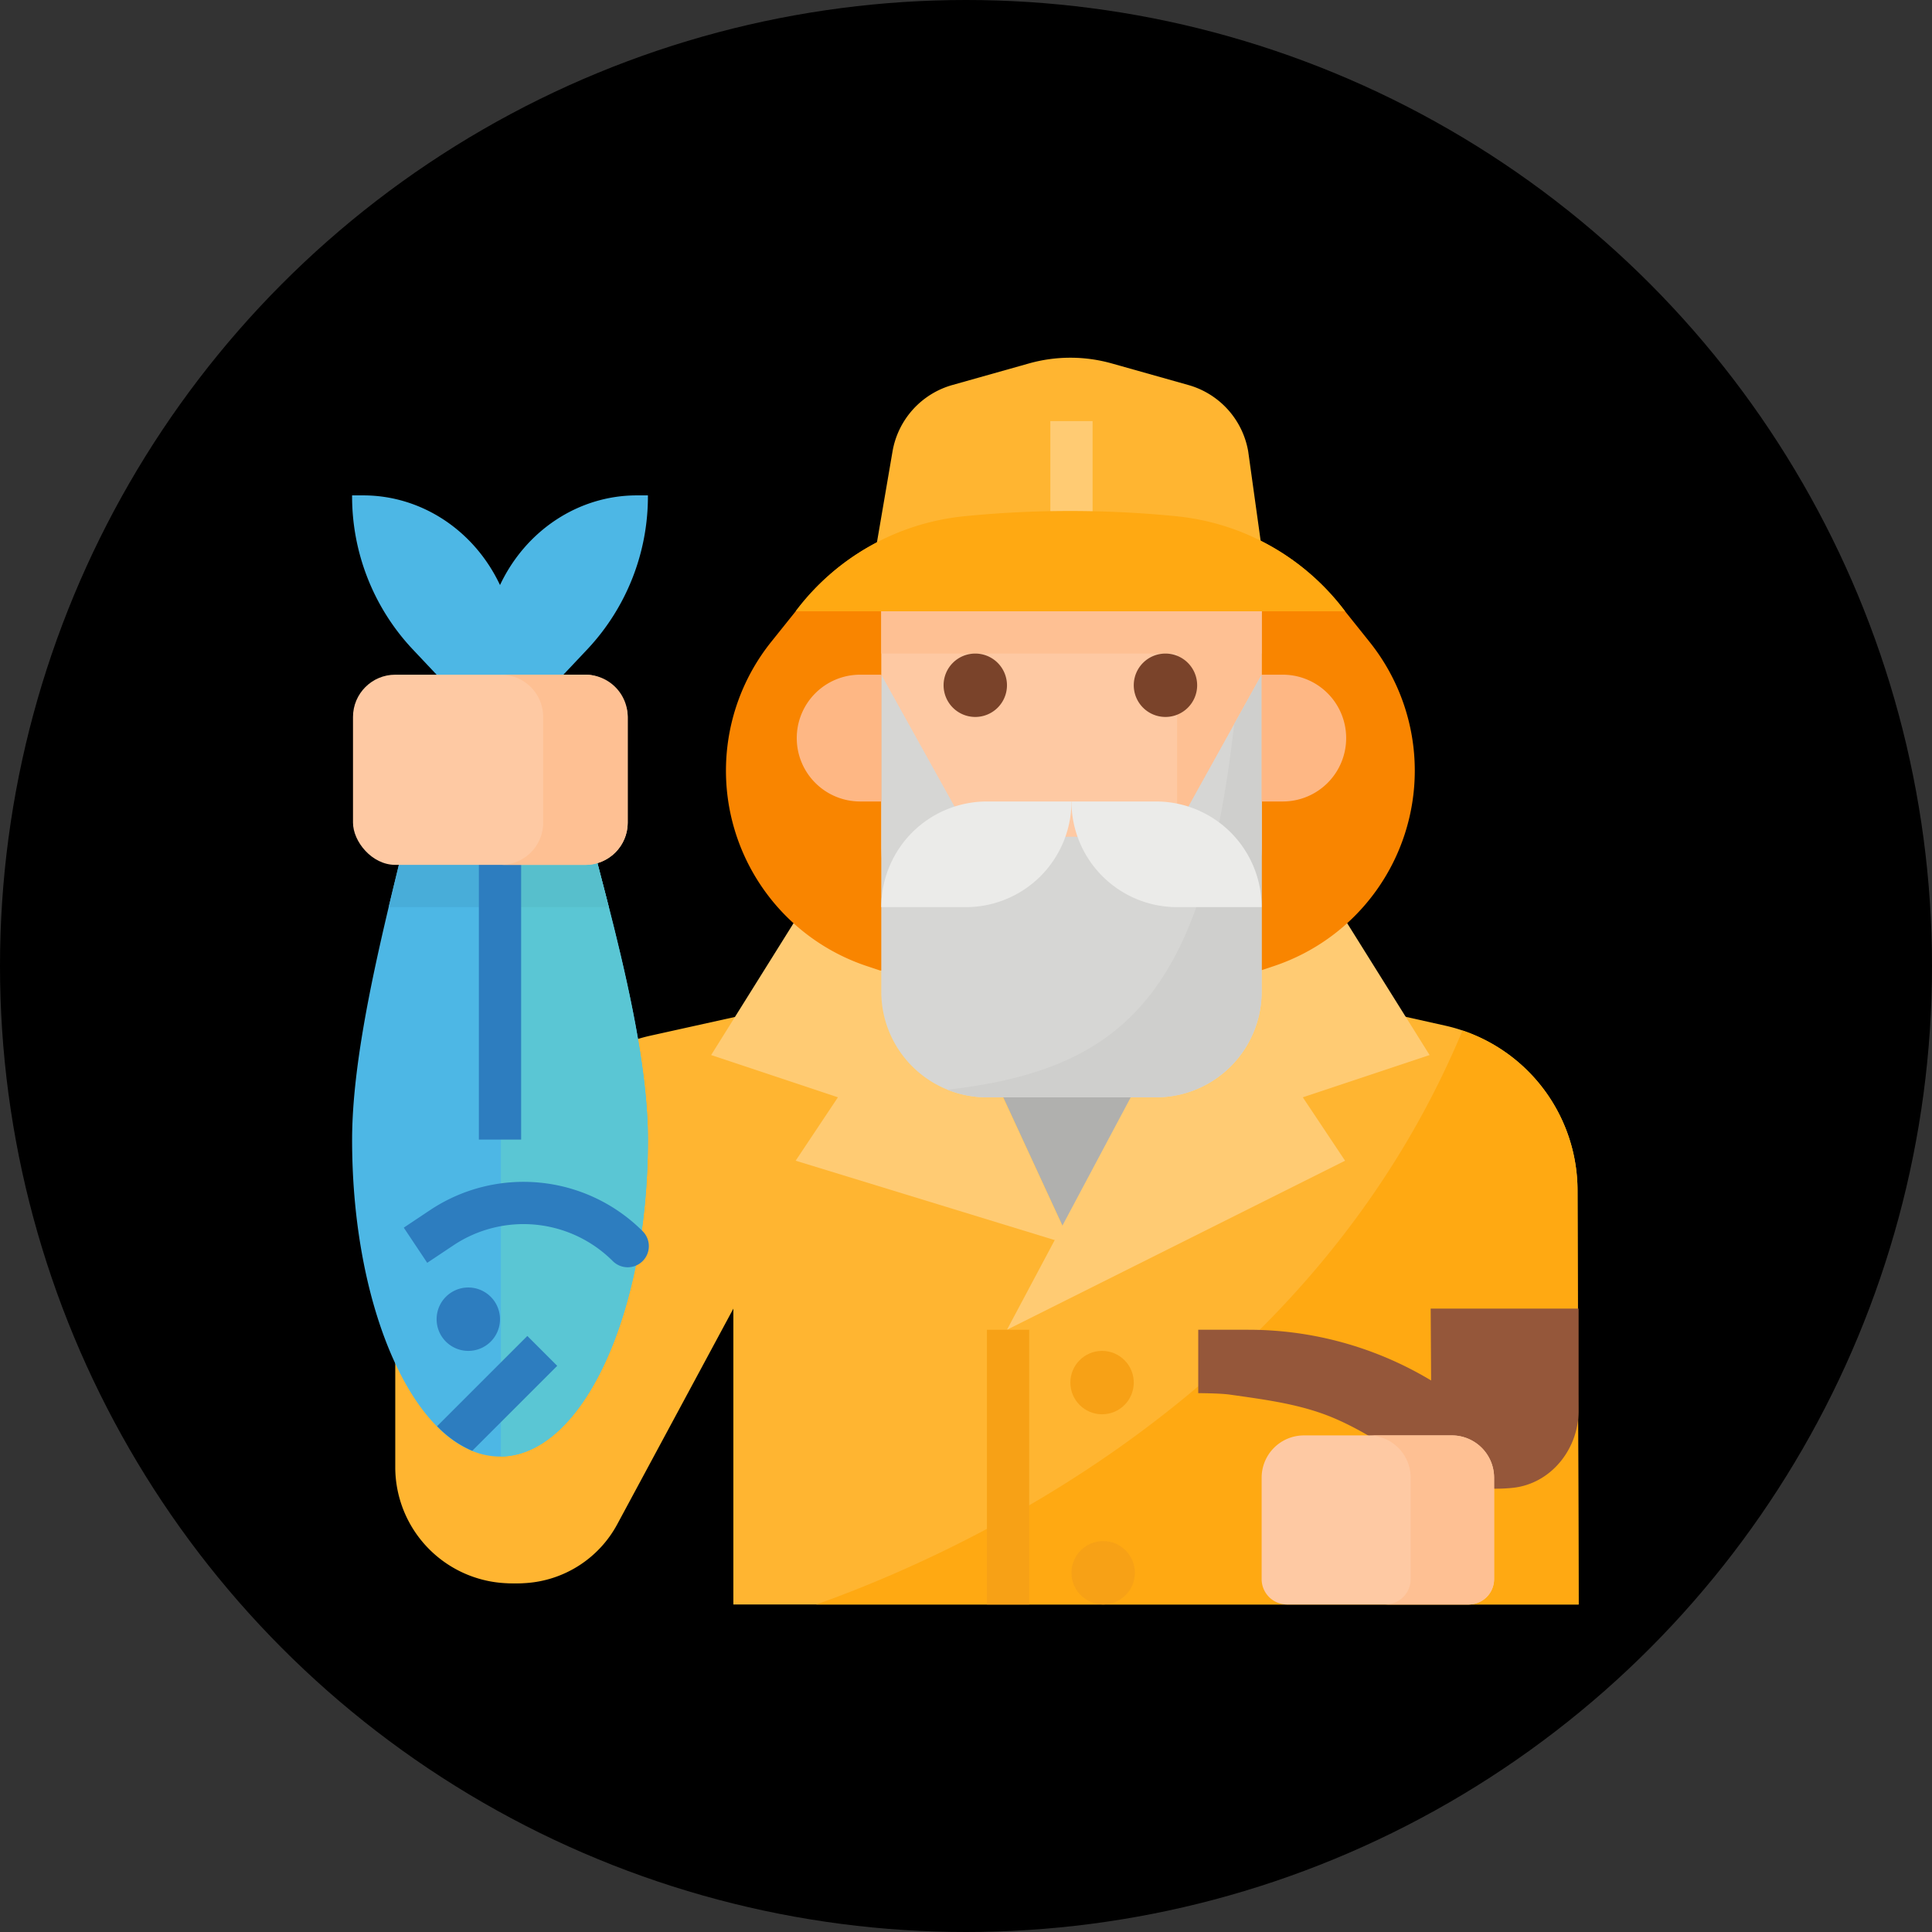 <?xml version="1.0"?>
<svg xmlns="http://www.w3.org/2000/svg" xmlns:xlink="http://www.w3.org/1999/xlink" xmlns:svgjs="http://svgjs.com/svgjs" version="1.1" width="512" height="512" x="0" y="0" viewBox="0 0 512 512" style="enable-background:new 0 0 512 512" xml:space="preserve" class=""><rect x="0" y="0" width="512" height="512" fill="#333333" stroke="none"/><circle r="256" cx="256" cy="256" fill="#000000" shape="circle"/><g transform="matrix(0.7,0,0,0.7,76.748,78)"><path xmlns="http://www.w3.org/2000/svg" d="m256 288h72v72h-72z" fill="#b0b0ae" data-original="#b0b0ae" style=""/><path xmlns="http://www.w3.org/2000/svg" d="m488 496h-320v-112l-43.97 81.66a42.485 42.485 0 0 1 -76.88-35.85l43.91-110.34a64.016 64.016 0 0 1 45.59-38.82l111.35-24.65 48 104 48-104 93.47 20.86a62.5 62.5 0 0 1 6.57 1.84 63.994 63.994 0 0 1 43.55 60.64z" fill="#ffb531" data-original="#ffb531" style="" class=""/><path xmlns="http://www.w3.org/2000/svg" d="m488 496h-288.59c55.51-19.75 187.23-79.62 244.63-217.3a63.994 63.994 0 0 1 43.55 60.64z" fill="#ffa912" data-original="#ffa912" style="" class=""/><path xmlns="http://www.w3.org/2000/svg" d="m199.585 224-40 64 48 16-16 24 104.415 32-48-104v-32z" fill="#ffcb73" data-original="#ffcb73" style=""/><path xmlns="http://www.w3.org/2000/svg" d="m391.585 224 40 64-48 16 16 24-128 64 72.415-136v-32z" fill="#ffcb73" data-original="#ffcb73" style=""/><path xmlns="http://www.w3.org/2000/svg" d="m425.98 180.33a78.018 78.018 0 0 1 -53.32 73.98l-5.07 1.69h-144l-5.08-1.69a77.975 77.975 0 0 1 -36.23-122.68l9.31-11.63a91.117 91.117 0 0 1 63.8-35.98q20.055-2.01 40.19-2t40.2 2a91.165 91.165 0 0 1 63.81 35.98l9.3 11.63a77.98 77.98 0 0 1 17.09 48.7z" fill="#f98500" data-original="#f98500" style="" class=""/><path xmlns="http://www.w3.org/2000/svg" d="m368 120v88c0 34.37-24.4 63.13-56.71 70.29a72.556 72.556 0 0 1 -15.7 1.71 71.651 71.651 0 0 1 -71.59-72v-88z" fill="#fec9a3" data-original="#fec9a3" style="" class=""/><path xmlns="http://www.w3.org/2000/svg" d="m368 120v88c0 34.37-24.4 63.13-56.71 70.29a71.837 71.837 0 0 0 24.71-54.29v-88a72.715 72.715 0 0 0 -1.78-16z" fill="#fec093" data-original="#fec093" style=""/><path xmlns="http://www.w3.org/2000/svg" d="m368 144v120a40 40 0 0 1 -40 40h-64c-.39 0-.77-.01-1.15-.01a40.013 40.013 0 0 1 -38.85-39.99v-120l40 72a53.36 53.36 0 0 1 64 0l29.6-53.29z" fill="#d6d6d4" data-original="#d6d6d4" style="" class=""/><path xmlns="http://www.w3.org/2000/svg" d="m368 144v120a40 40 0 0 1 -40 40h-64c-.39 0-.77-.01-1.15-.01a39.628 39.628 0 0 1 -13.76-2.87c66.45-7.69 96.98-35.87 108.51-138.41z" fill="#cfcfcd" data-original="#cfcfcd" style="" class=""/><path xmlns="http://www.w3.org/2000/svg" d="m256 232h-32a40 40 0 0 1 40-40h32a40 40 0 0 1 -40 40z" fill="#ebebe9" data-original="#ebebe9" style=""/><path xmlns="http://www.w3.org/2000/svg" d="m336 232h32a40 40 0 0 0 -40-40h-32a40 40 0 0 0 40 40z" fill="#ebebe9" data-original="#ebebe9" style=""/><path xmlns="http://www.w3.org/2000/svg" d="m376 192h-8v-48h8a24 24 0 0 1 24 24 24 24 0 0 1 -24 24z" fill="#feb784" data-original="#feb784" style=""/><path xmlns="http://www.w3.org/2000/svg" d="m216 144h8v48h-8a24 24 0 0 1 -24-24 24 24 0 0 1 24-24z" fill="#feb784" data-original="#feb784" style=""/><path xmlns="http://www.w3.org/2000/svg" d="m224 120h144v16h-144z" fill="#fec093" data-original="#fec093" style=""/><path xmlns="http://www.w3.org/2000/svg" d="m259.586 136a12 12 0 1 0 12 12 12.013 12.013 0 0 0 -12-12z" fill="#7a432a" data-original="#7a432a" style="" class=""/><path xmlns="http://www.w3.org/2000/svg" d="m331.586 136a12 12 0 1 0 12 12 12.013 12.013 0 0 0 -12-12z" fill="#7a432a" data-original="#7a432a" style="" class=""/><path xmlns="http://www.w3.org/2000/svg" d="m368 96-5.089-36.541a31.718 31.718 0 0 0 -22.774-25.159l-28.859-8.132a57.872 57.872 0 0 0 -15.693-2.168 57.865 57.865 0 0 0 -15.692 2.168l-28.859 8.132a31.718 31.718 0 0 0 -22.774 25.159l-6.26 36.541z" fill="#ffb531" data-original="#ffb531" style="" class=""/><path xmlns="http://www.w3.org/2000/svg" d="m288 48h16v48h-16z" fill="#ffcb73" data-original="#ffcb73" style=""/><path xmlns="http://www.w3.org/2000/svg" d="m432.161 411.2-.161-27.2h56v38.623c0 14.594-10.533 27.754-25.012 29.229-12.38 1.261-24.851-1.119-35.435-7.806-10.513-6.642-20.84-13.8-32.339-18.66-12.434-5.255-25.979-6.941-39.239-8.832-3.79-.541-11.975-.554-11.975-.554v-24h19.042a134.056 134.056 0 0 1 69.119 19.2z" fill="#95573a" data-original="#95573a" style="" class=""/><path xmlns="http://www.w3.org/2000/svg" d="m446.4 496h-68.8a9.6 9.6 0 0 1 -9.6-9.6v-38.4a16 16 0 0 1 16-16h56a16 16 0 0 1 16 16v38.4a9.6 9.6 0 0 1 -9.6 9.6z" fill="#fec9a3" data-original="#fec9a3" style="" class=""/><path xmlns="http://www.w3.org/2000/svg" d="m440 432h-31.585a16 16 0 0 1 16 16v38.4a9.6 9.6 0 0 1 -9.6 9.6h31.585a9.6 9.6 0 0 0 9.6-9.6v-38.4a16 16 0 0 0 -16-16z" fill="#fec093" data-original="#fec093" style=""/><path xmlns="http://www.w3.org/2000/svg" d="m84 488a44 44 0 0 1 -44-44v-140h88v140a44 44 0 0 1 -44 44z" fill="#ffb531" data-original="#ffb531" style="" class=""/><path xmlns="http://www.w3.org/2000/svg" d="m135.66 320.13c0 5.57-.18 11.05-.53 16.41-.03.62-.07 1.23-.12 1.84-.03.46-.06.92-.1 1.37-.1 1.31-.21 2.61-.33 3.89-.29 3.11-.63 6.18-1.03 9.19-.1.77-.21 1.53-.32 2.29-.33 2.39-.71 4.75-1.12 7.07-.26 1.49-.53 2.98-.82 4.44-.05.27-.11.53-.16.79-.13.69-.27 1.36-.42 2.04-.18.88-.38 1.76-.57 2.64s-.4 1.74-.61 2.6c-1.01 4.23-2.14 8.32-3.37 12.24l-.63 1.95c-.3.92-.61 1.84-.92 2.74a138.294 138.294 0 0 1 -6.2 15.03c-.33.66-.65 1.31-.98 1.96l-.12.24q-1.425 2.775-2.94 5.33c-.7 1.19-1.41 2.34-2.14 3.45-.36.56-.73 1.11-1.1 1.65-.25.36-.51.73-.76 1.08q-.735 1.05-1.5 2.04c-.38.5-.77.99-1.16 1.48s-.78.95-1.17 1.41c-.3.36-.6.7-.91 1.04-.49.56-.99 1.1-1.49 1.62-.29.31-.59.61-.88.9a48.139 48.139 0 0 1 -5.41 4.67c-.33.24-.67.48-1.01.71-.96.67-1.94 1.28-2.92 1.83-.35.2-.71.39-1.06.57-.33.17-.65.34-.98.48-.29.15-.58.29-.88.41-.38.17-.77.33-1.15.49s-.77.29-1.16.42c-.09.03-.18.07-.27.1-.44.14-.88.28-1.33.41-.36.1-.73.2-1.1.28-.14.04-.28.07-.42.1-.37.09-.75.16-1.13.23a1.127 1.127 0 0 1 -.18.03c-.38.07-.76.13-1.13.17-.12.02-.24.04-.35.05-.45.05-.89.09-1.34.12-.48.04-.96.05-1.44.06-.11.01-.23.01-.34.01-30.93 0-56-53.67-56-119.87 0-23.31 5.52-52.12 11.97-80.13q.93-4.02 1.87-8c1.28-5.4 2.58-10.75 3.87-16 1.33-5.46 2.65-10.81 3.92-16 5.74-23.55 10.37-43.82 10.37-56h48v8c-.42 10.11 3.58 27.4 8.89 48 1.32 5.15 2.73 10.5 4.17 16 .25.97.51 1.94.76 2.92s.52 1.97.77 2.95c.02.07.04.14.06.22.5 1.91.99 3.82 1.49 5.75.35 1.38.71 2.77 1.06 4.16q1.02 3.975 2.02 8c6.79 27.45 12.78 56.29 12.78 80.13z" fill="#4db7e5" data-original="#4db7e5" style="" class=""/><path xmlns="http://www.w3.org/2000/svg" d="m135.66 320.13c0 65.96-24.9 119.48-55.66 119.86v-295.99h23.66v8c-.42 10.11 3.58 27.4 8.89 48 1.32 5.15 2.73 10.5 4.17 16 1.36 5.21 2.76 10.57 4.14 16q1.02 3.975 2.02 8c6.79 27.45 12.78 56.29 12.78 80.13z" fill="#5ac6d4" data-original="#5ac6d4" style="" class=""/><path xmlns="http://www.w3.org/2000/svg" d="m45.29 200c-1.27 5.19-2.59 10.54-3.92 16-1.29 5.25-2.59 10.6-3.87 16h42.5v-32z" fill="#48add9" data-original="#48add9" style="" class=""/><path xmlns="http://www.w3.org/2000/svg" d="m119.8 227.84q-.75-2.9-1.49-5.75c-.02-.08-.04-.15-.06-.22-.25-.98-.51-1.97-.77-2.95s-.51-1.95-.76-2.92c-1.44-5.5-2.85-10.85-4.17-16h-32.55v32h40.86c-.35-1.39-.71-2.78-1.06-4.16z" fill="#57bfcc" data-original="#57bfcc" style=""/><path xmlns="http://www.w3.org/2000/svg" d="m103.656 144h-48l-9.372-9.942a84.535 84.535 0 0 1 -22.628-57.943h4.223c21.927 0 41.971 13.14 51.777 33.943 9.806-20.8 29.851-33.943 51.777-33.943h4.223a84.535 84.535 0 0 1 -22.627 57.943z" fill="#4db7e5" data-original="#4db7e5" style="" class=""/><g xmlns="http://www.w3.org/2000/svg" fill="#2d7dbf"><path d="m71.656 208h16v112h-16z" fill="#2d7dbf" data-original="#2d7dbf" style=""/><path d="m128 368.344a7.985 7.985 0 0 1 -5.477-2.172.017.017 0 0 1 -.015-.016h-.008c0-.008-.008-.008-.016-.015-.007-.008-.007-.016-.015-.016a.008.008 0 0 0 -.008-.008l-.008-.008c0-.007-.008-.007-.008-.007-.015-.016 0 .007-.023-.024l-.008-.008-.008-.008-.008-.007-.015-.016c-.008-.008-.016-.008-.016-.016s0 .008-.023-.023a47.8 47.8 0 0 0 -60.3-5.977l-9.945 6.633-8.875-13.312 9.945-6.633a63.795 63.795 0 0 1 80.148 7.633l.086.086.258.258a8 8 0 0 1 -5.661 13.656z" fill="#2d7dbf" data-original="#2d7dbf" style=""/><path d="m67.656 376a12 12 0 1 0 12 12 12.013 12.013 0 0 0 -12-12z" fill="#2d7dbf" data-original="#2d7dbf" style=""/><path d="m90 394.344-34.157 34.156a40.642 40.642 0 0 0 13.306 9.318l32.163-32.163z" fill="#2d7dbf" data-original="#2d7dbf" style=""/></g><rect xmlns="http://www.w3.org/2000/svg" fill="#fec9a3" height="72" rx="16" width="104" x="24" y="144" data-original="#fec9a3" style="" class=""/><path xmlns="http://www.w3.org/2000/svg" d="m112 144h-32a16 16 0 0 1 16 16v40a16 16 0 0 1 -16 16h32a16 16 0 0 0 16-16v-40a16 16 0 0 0 -16-16z" fill="#fec093" data-original="#fec093" style=""/><path xmlns="http://www.w3.org/2000/svg" d="m264 392h16v104h-16z" fill="#f7a116" data-original="#f7a116" style="" class=""/><circle xmlns="http://www.w3.org/2000/svg" cx="308" cy="484" fill="#f7a116" r="12" data-original="#f7a116" style="" class=""/><circle xmlns="http://www.w3.org/2000/svg" cx="307.586" cy="412" fill="#f7a116" r="12" data-original="#f7a116" style="" class=""/><path xmlns="http://www.w3.org/2000/svg" d="m399.59 120h-208a91.117 91.117 0 0 1 63.8-35.98q20.055-2.01 40.19-2t40.2 2a91.165 91.165 0 0 1 63.81 35.98z" fill="#ffa912" data-original="#ffa912" style="" class=""/></g></svg>
